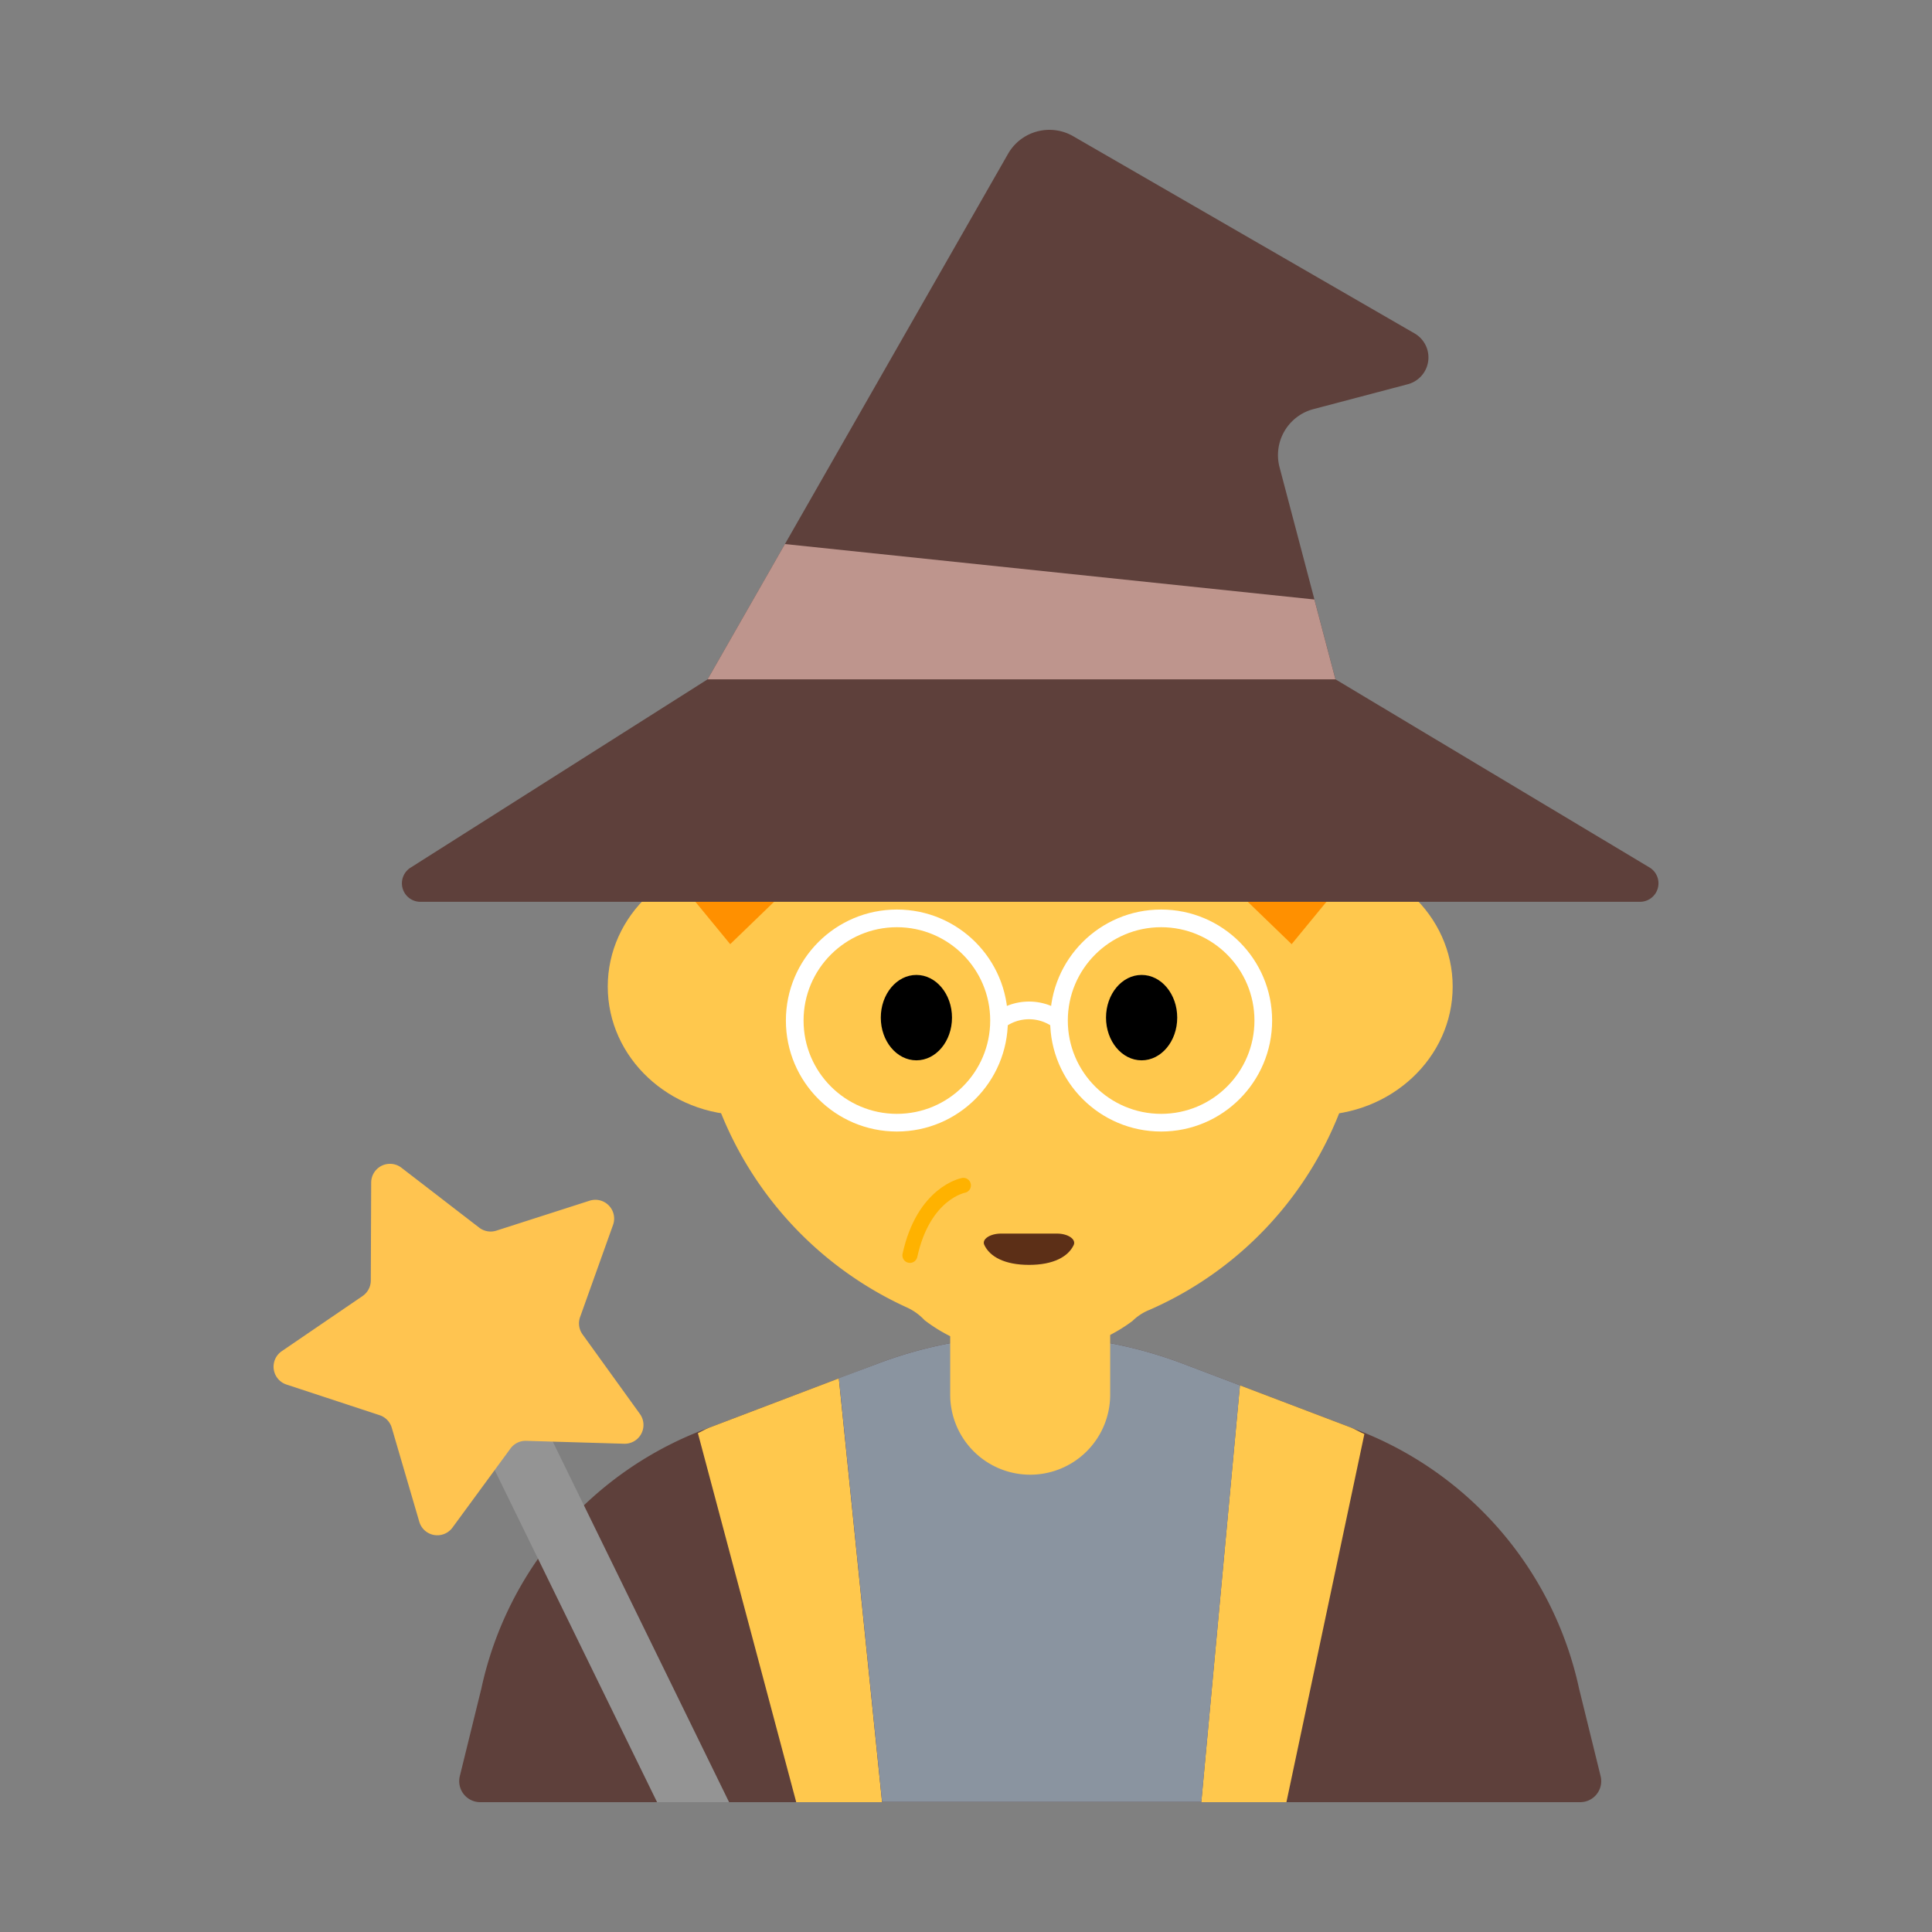 <svg id="Layer_1" data-name="Layer 1" xmlns="http://www.w3.org/2000/svg" viewBox="0 0 40 40"><rect x="0" y="0" width="40" height="40" fill="#808080" stroke="none"/><defs><style>.cls-1{fill:#ffc84d;}.cls-2{fill:#ff9000;}.cls-3{fill:#5c2f17;}.cls-11,.cls-4,.cls-5{fill:none;}.cls-4{stroke:#ffb200;stroke-linecap:round;stroke-linejoin:round;stroke-width:0.312px;}.cls-5{stroke:#fff;stroke-miterlimit:10;stroke-width:0.366px;}.cls-6{fill:#5e403b;}.cls-7{fill:#8a94a0;}.cls-8{fill:#be958d;}.cls-9{fill:#949494;}.cls-10{fill:#ffc450;}</style></defs><ellipse class="cls-1" cx="15.422" cy="20.426" rx="2.839" ry="2.663"/><ellipse class="cls-1" cx="27.237" cy="20.426" rx="2.839" ry="2.663"/><path class="cls-1" d="M28.223,19.749c-.148-4.394-3.366-7.852-7.187-7.723s-6.8,3.8-6.65,8.19a7.5,7.5,0,0,0,4.376,6.847,1.15,1.15,0,0,1,.379.269A3.247,3.247,0,0,0,21.305,28a3.291,3.291,0,0,0,2.142-.651,1.063,1.063,0,0,1,.355-.231A7.418,7.418,0,0,0,28.223,19.749Z"/><ellipse cx="18.973" cy="21.069" rx="0.737" ry="0.884"/><ellipse cx="23.636" cy="21.069" rx="0.737" ry="0.884"/><ellipse class="cls-2" cx="21.416" cy="12.227" rx="3.164" ry="1.91"/><path class="cls-3" d="M21.882,25.54c.228,0,.4.115.349.235-.114.242-.418.413-.926.413s-.813-.171-.926-.413c-.057-.12.12-.235.348-.235Z"/><path class="cls-4" d="M19.946,24.542s-.822.15-1.107,1.449"/><circle class="cls-5" cx="18.569" cy="21.129" r="2.115"/><circle class="cls-5" cx="24.04" cy="21.129" r="2.115"/><path class="cls-5" d="M20.685,21.129a1.021,1.021,0,0,1,1.24,0"/><path class="cls-6" d="M27.98,29.559l-3.489-1.325a8.9,8.9,0,0,0-6.323,0l-3.489,1.325a7.409,7.409,0,0,0-4.713,5.4L9.52,36.773a.435.435,0,0,0,.422.539H32.717a.435.435,0,0,0,.422-.539l-.446-1.812a7.409,7.409,0,0,0-4.713-5.4Z"/><path class="cls-1" d="M17.367,28.538,14.679,29.56c-.08.03-.151.077-.23.111l2.036,7.641h1.777l-.895-8.774Z"/><path class="cls-1" d="M27.98,29.56l-2.309-.878h0l-.8,8.63h1.763l1.614-7.622C28.157,29.651,28.074,29.6,27.98,29.56Z"/><path class="cls-7" d="M25.671,28.682l-1.18-.448a8.91,8.91,0,0,0-6.323,0l-.8.3h0l.895,8.774h6.61l.8-8.63Z"/><path class="cls-1" d="M19.674,27.22h3.311a0,0,0,0,1,0,0v1.656a1.656,1.656,0,0,1-1.656,1.656h0a1.656,1.656,0,0,1-1.656-1.656V27.22a0,0,0,0,1,0,0Z"/><polygon class="cls-2" points="13.232 17.252 15.118 19.548 17.367 17.375 13.232 17.252"/><polygon class="cls-2" points="28.628 17.252 26.742 19.548 24.493 17.375 28.628 17.252"/><path class="cls-6" d="M8.709,18.671H33.95a.383.383,0,0,0,.2-.712l-6.5-3.894L26.491,9.671a.985.985,0,0,1,.7-1.2l1.949-.514A.574.574,0,0,0,29.282,6.9L22.219,2.82a.986.986,0,0,0-1.348.364L14.65,14.065,8.5,17.964A.383.383,0,0,0,8.709,18.671Z"/><polygon class="cls-8" points="16.251 11.264 27.213 12.412 27.649 14.065 14.65 14.065 16.251 11.264"/><polygon class="cls-9" points="15.095 37.312 10.982 28.902 9.779 29.49 13.604 37.312 15.095 37.312"/><path class="cls-10" d="M12.92,29.891l-2.027-.06a.389.389,0,0,0-.325.16l-1.2,1.636a.389.389,0,0,1-.687-.12l-.57-1.947a.388.388,0,0,0-.252-.26l-1.926-.634a.389.389,0,0,1-.1-.691l1.675-1.143a.391.391,0,0,0,.169-.32l.008-2.029a.389.389,0,0,1,.627-.306L9.92,25.416a.388.388,0,0,0,.357.063l1.931-.62a.389.389,0,0,1,.485.5l-.683,1.91a.388.388,0,0,0,.051.358l1.186,1.645A.389.389,0,0,1,12.92,29.891Z"/><rect class="cls-11" width="40" height="40"/></svg>